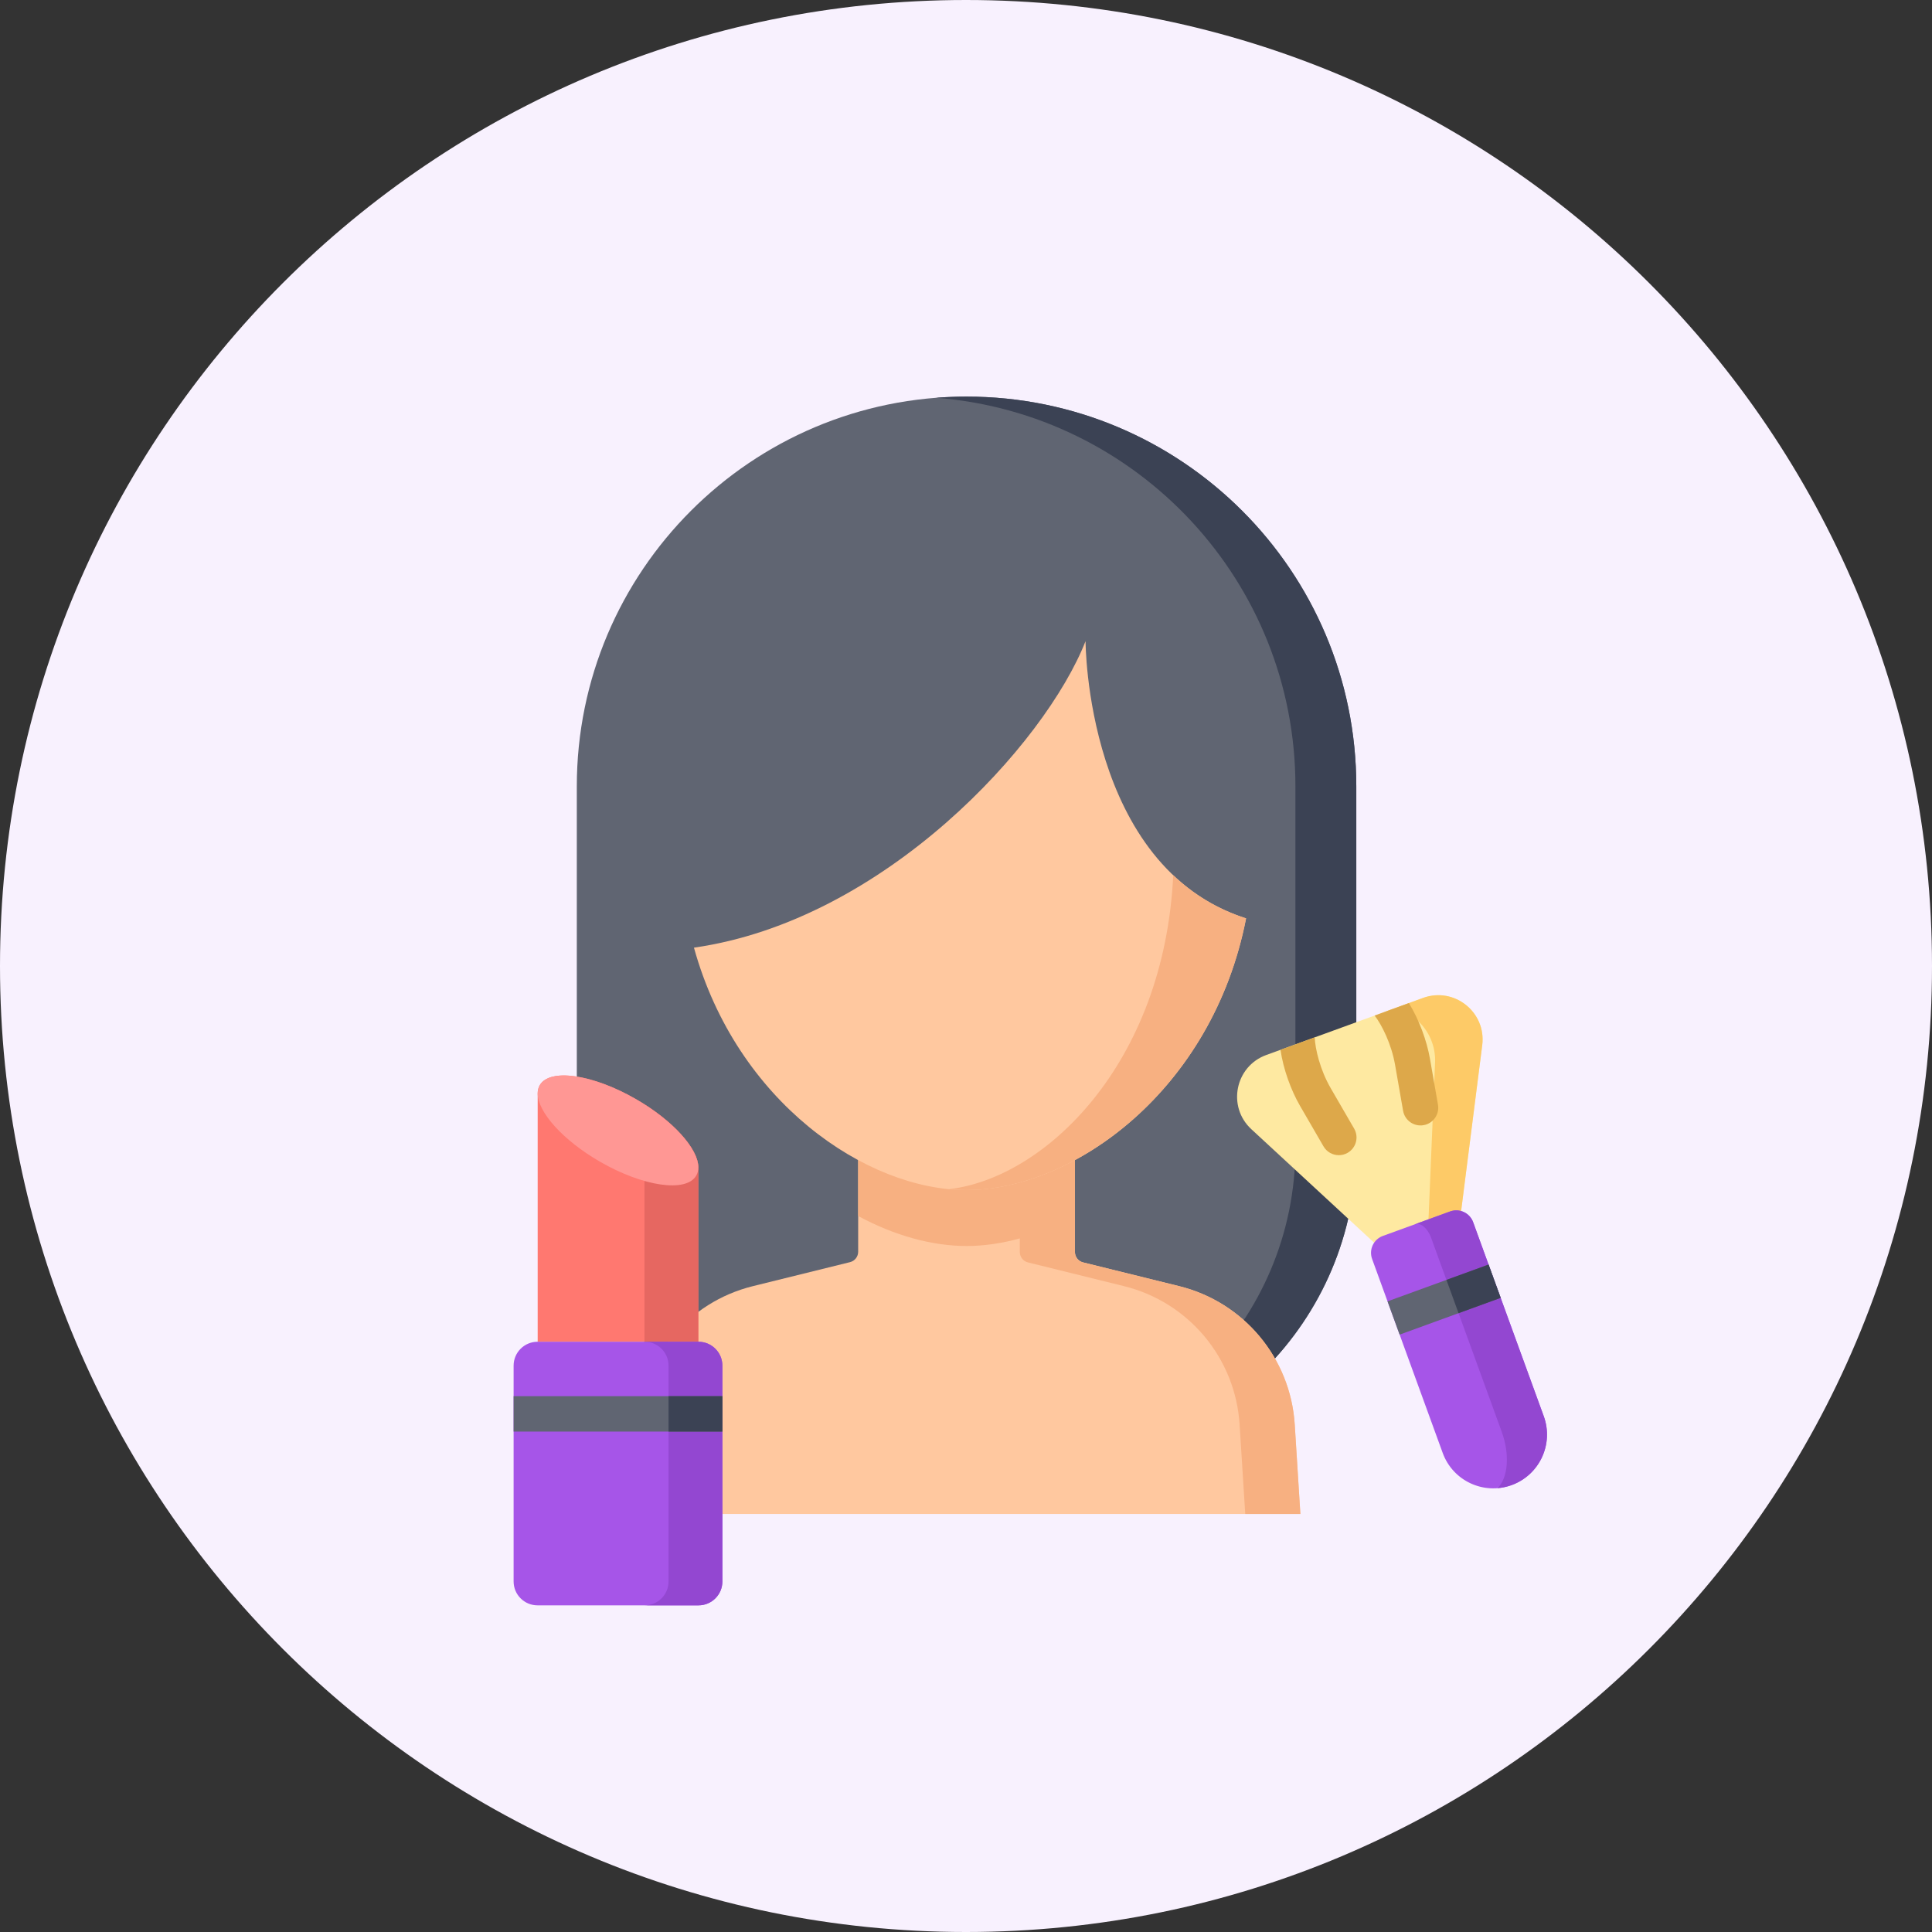 <?xml version="1.0" encoding="UTF-8"?>
<!DOCTYPE svg PUBLIC "-//W3C//DTD SVG 1.1//EN" "http://www.w3.org/Graphics/SVG/1.1/DTD/svg11.dtd">
<!-- Creator: CorelDRAW X8 -->
<svg xmlns="http://www.w3.org/2000/svg" xml:space="preserve" width="120px" height="120px" version="1.1" style="shape-rendering:geometricPrecision; text-rendering:geometricPrecision; image-rendering:optimizeQuality; fill-rule:evenodd; clip-rule:evenodd"
viewBox="0 0 1200000 1200000"
 xmlns:xlink="http://www.w3.org/1999/xlink">
 <rect x="0" y="0" width="1200000" height="1200000" fill="#333333" stroke="none"/>
 <defs>
  <style type="text/css">
   <![CDATA[
    .fil2 {fill:#3B4254}
    .fil1 {fill:#606572}
    .fil9 {fill:#9347D1}
    .fil8 {fill:#A655E8}
    .fil7 {fill:#DDA84A}
    .fil11 {fill:#E66761}
    .fil4 {fill:#F7B081}
    .fil0 {fill:#F8F1FE}
    .fil6 {fill:#FDCA67}
    .fil5 {fill:#FEE9A1}
    .fil10 {fill:#FF7870}
    .fil12 {fill:#FF9794}
    .fil3 {fill:#FFC89F}
   ]]>
  </style>
 </defs>
 <g id="Слой_x0020_1">
  <path class="fil0" d="M600000 0c331370,0 600000,268630 600000,600000 0,331370 -268630,600000 -600000,600000 -331370,0 -600000,-268630 -600000,-600000 0,-331370 268630,-600000 600000,-600000z"/>
  <g id="_2429985873040">
   <path class="fil1" d="M647577 907703l-94456 0c-107615,0 -194848,-87236 -194848,-194847l-3 -224442c0,-133693 108383,-242075 242079,-242075l0 0c133693,0 242072,108382 242072,242075l0 224442c3,107611 -87233,194847 -194844,194847z"/>
   <path class="fil2" d="M600349 246339l0 0c-6367,0 -12671,249 -18910,731 124857,9646 223168,114015 223168,241344l0 224442c0,107611 -87236,194847 -194847,194847l37817 0c107611,0 194844,-87236 194844,-194847l0 -224439c3,-133699 -108379,-242078 -242072,-242078z"/>
   <path class="fil3" d="M807686 940367l-415372 0 3504 -55571c2602,-41241 31649,-76028 71773,-85937l60361 -14916c2985,-734 5071,-3402 5071,-6475l0 -135101 134637 -3 0 135272c0,3070 2103,5737 5071,6471l59678 14752c40124,9909 69171,44693 71773,85935l3504 55573z"/>
   <path class="fil4" d="M804182 884794c-2602,-41242 -31649,-76028 -71773,-85938l-59678 -14749c-2970,-731 -5071,-3401 -5071,-6471l0 -135269 -34240 0 0 135269c0,3070 2101,5740 5072,6474l59677 14749c40122,9909 69168,44693 71773,85935l3504 55573 34240 0 -3504 -55573z"/>
   <path class="fil4" d="M533023 755301c22643,12223 46040,18613 67326,18613 21279,0 44674,-6390 67311,-18610l0 -112940 -134637 0 0 112937z"/>
   <path class="fil3" d="M773959 570421c-20891,107106 -107455,168749 -173610,168749 -62314,0 -142753,-54684 -169322,-150565 118420,-16864 218248,-126658 243229,-190375 0,3 0,140309 99703,172191z"/>
   <path class="fil4" d="M728713 543608c-5616,117158 -79577,188118 -139252,195003 3676,354 7313,559 10885,559 66158,0 152722,-61643 173613,-168752 -18210,-5823 -33080,-15271 -45246,-26810z"/>
   <path class="fil5" d="M856252 774398l-79016 -73026c-15140,-13991 -10103,-39047 9272,-46096l97398 -35453c19372,-7053 39339,8903 36734,29355l-13589 106733 -50799 18487z"/>
   <path class="fil6" d="M883906 619823l-24687 8985c15495,-5638 32956,11226 32128,31028l-4320 103360 20024 -7288 13589 -106733c2605,-20449 -17362,-36405 -36734,-29352z"/>
   <path class="fil7" d="M888172 657608c-1967,-11270 -6780,-24389 -13098,-34571l-21260 7739c4396,5706 10406,17521 12688,30614l4983 28533c1043,5981 6738,9987 12725,8944 5984,-1046 9989,-6744 8943,-12728l-4981 -28531z"/>
   <path class="fil7" d="M807521 686958l14528 25061c2041,3518 5729,5485 9524,5485 1871,0 3767,-479 5505,-1485 5255,-3044 7047,-9777 4000,-15029l-14525 -25064c-6664,-11497 -9658,-24409 -9958,-31606l-21249 7735c1704,11860 6441,25008 12175,34903z"/>
   <path class="fil8" d="M852241 781978l43854 120487c6307,17328 25467,26263 42795,19956l0 0c17328,-6307 26263,-25470 19956,-42795l-43855 -120489c-2109,-5794 -8518,-8785 -14312,-6676l-41766 15202c-5794,2112 -8781,8518 -6672,14315z"/>
   <path class="fil9" d="M958849 879626l-43855 -120489c-2109,-5797 -8518,-8782 -14312,-6673l-21784 7929c3381,-1234 7829,2468 9938,8265l43854 120487c5273,14488 3966,28737 -2508,35178 2908,-238 5834,-859 8708,-1902l0 0c17328,-6307 26266,-25467 19959,-42795z"/>
   <polygon class="fil1" points="932090,806115 924569,785445 924566,785445 861819,808287 861816,808287 869339,828957 869339,828957 "/>
   <polygon class="fil2" points="924566,785445 898411,794967 905934,815637 932090,806115 924569,785445 "/>
   <path class="fil10" d="M433743 725087l0 108303 -99780 0 0 -154241c0,-1868 420,-3586 1279,-5085 6202,-10724 32967,-6843 59805,8651 23071,13320 38696,30883 38696,42372z"/>
   <path class="fil11" d="M400302 685907l0 147483 33441 0 0 -108303c0,-10593 -13289,-26348 -33441,-39180z"/>
   <path class="fil8" d="M433842 833390l-99978 0c-8201,0 -14848,6650 -14848,14851l0 134019c0,8200 6647,14848 14848,14848l99978 0c8198,0 14848,-6648 14848,-14848l0 -134022c0,-8201 -6650,-14848 -14848,-14848z"/>
   <path class="fil9" d="M433842 833390l-33440 0c8200,0 14847,6650 14847,14851l0 134019c0,8198 -6647,14848 -14847,14848l33440 0c8198,0 14848,-6650 14848,-14851l0 -134019c0,-8201 -6650,-14848 -14848,-14848z"/>
   <path class="fil12" d="M433743 725087c0,1882 -420,3603 -1299,5102 -6185,10724 -32967,6843 -59805,-8651 -23071,-13320 -38676,-30900 -38676,-42389 0,-1868 423,-3586 1282,-5085 6202,-10724 32966,-6843 59805,8651 23068,13320 38693,30883 38693,42372z"/>
   <polygon class="fil1" points="319016,889179 448690,889179 448690,867185 319016,867185 "/>
   <polygon class="fil2" points="415249,889179 448690,889179 448690,867185 415249,867185 "/>
  </g>
 </g>
</svg>
